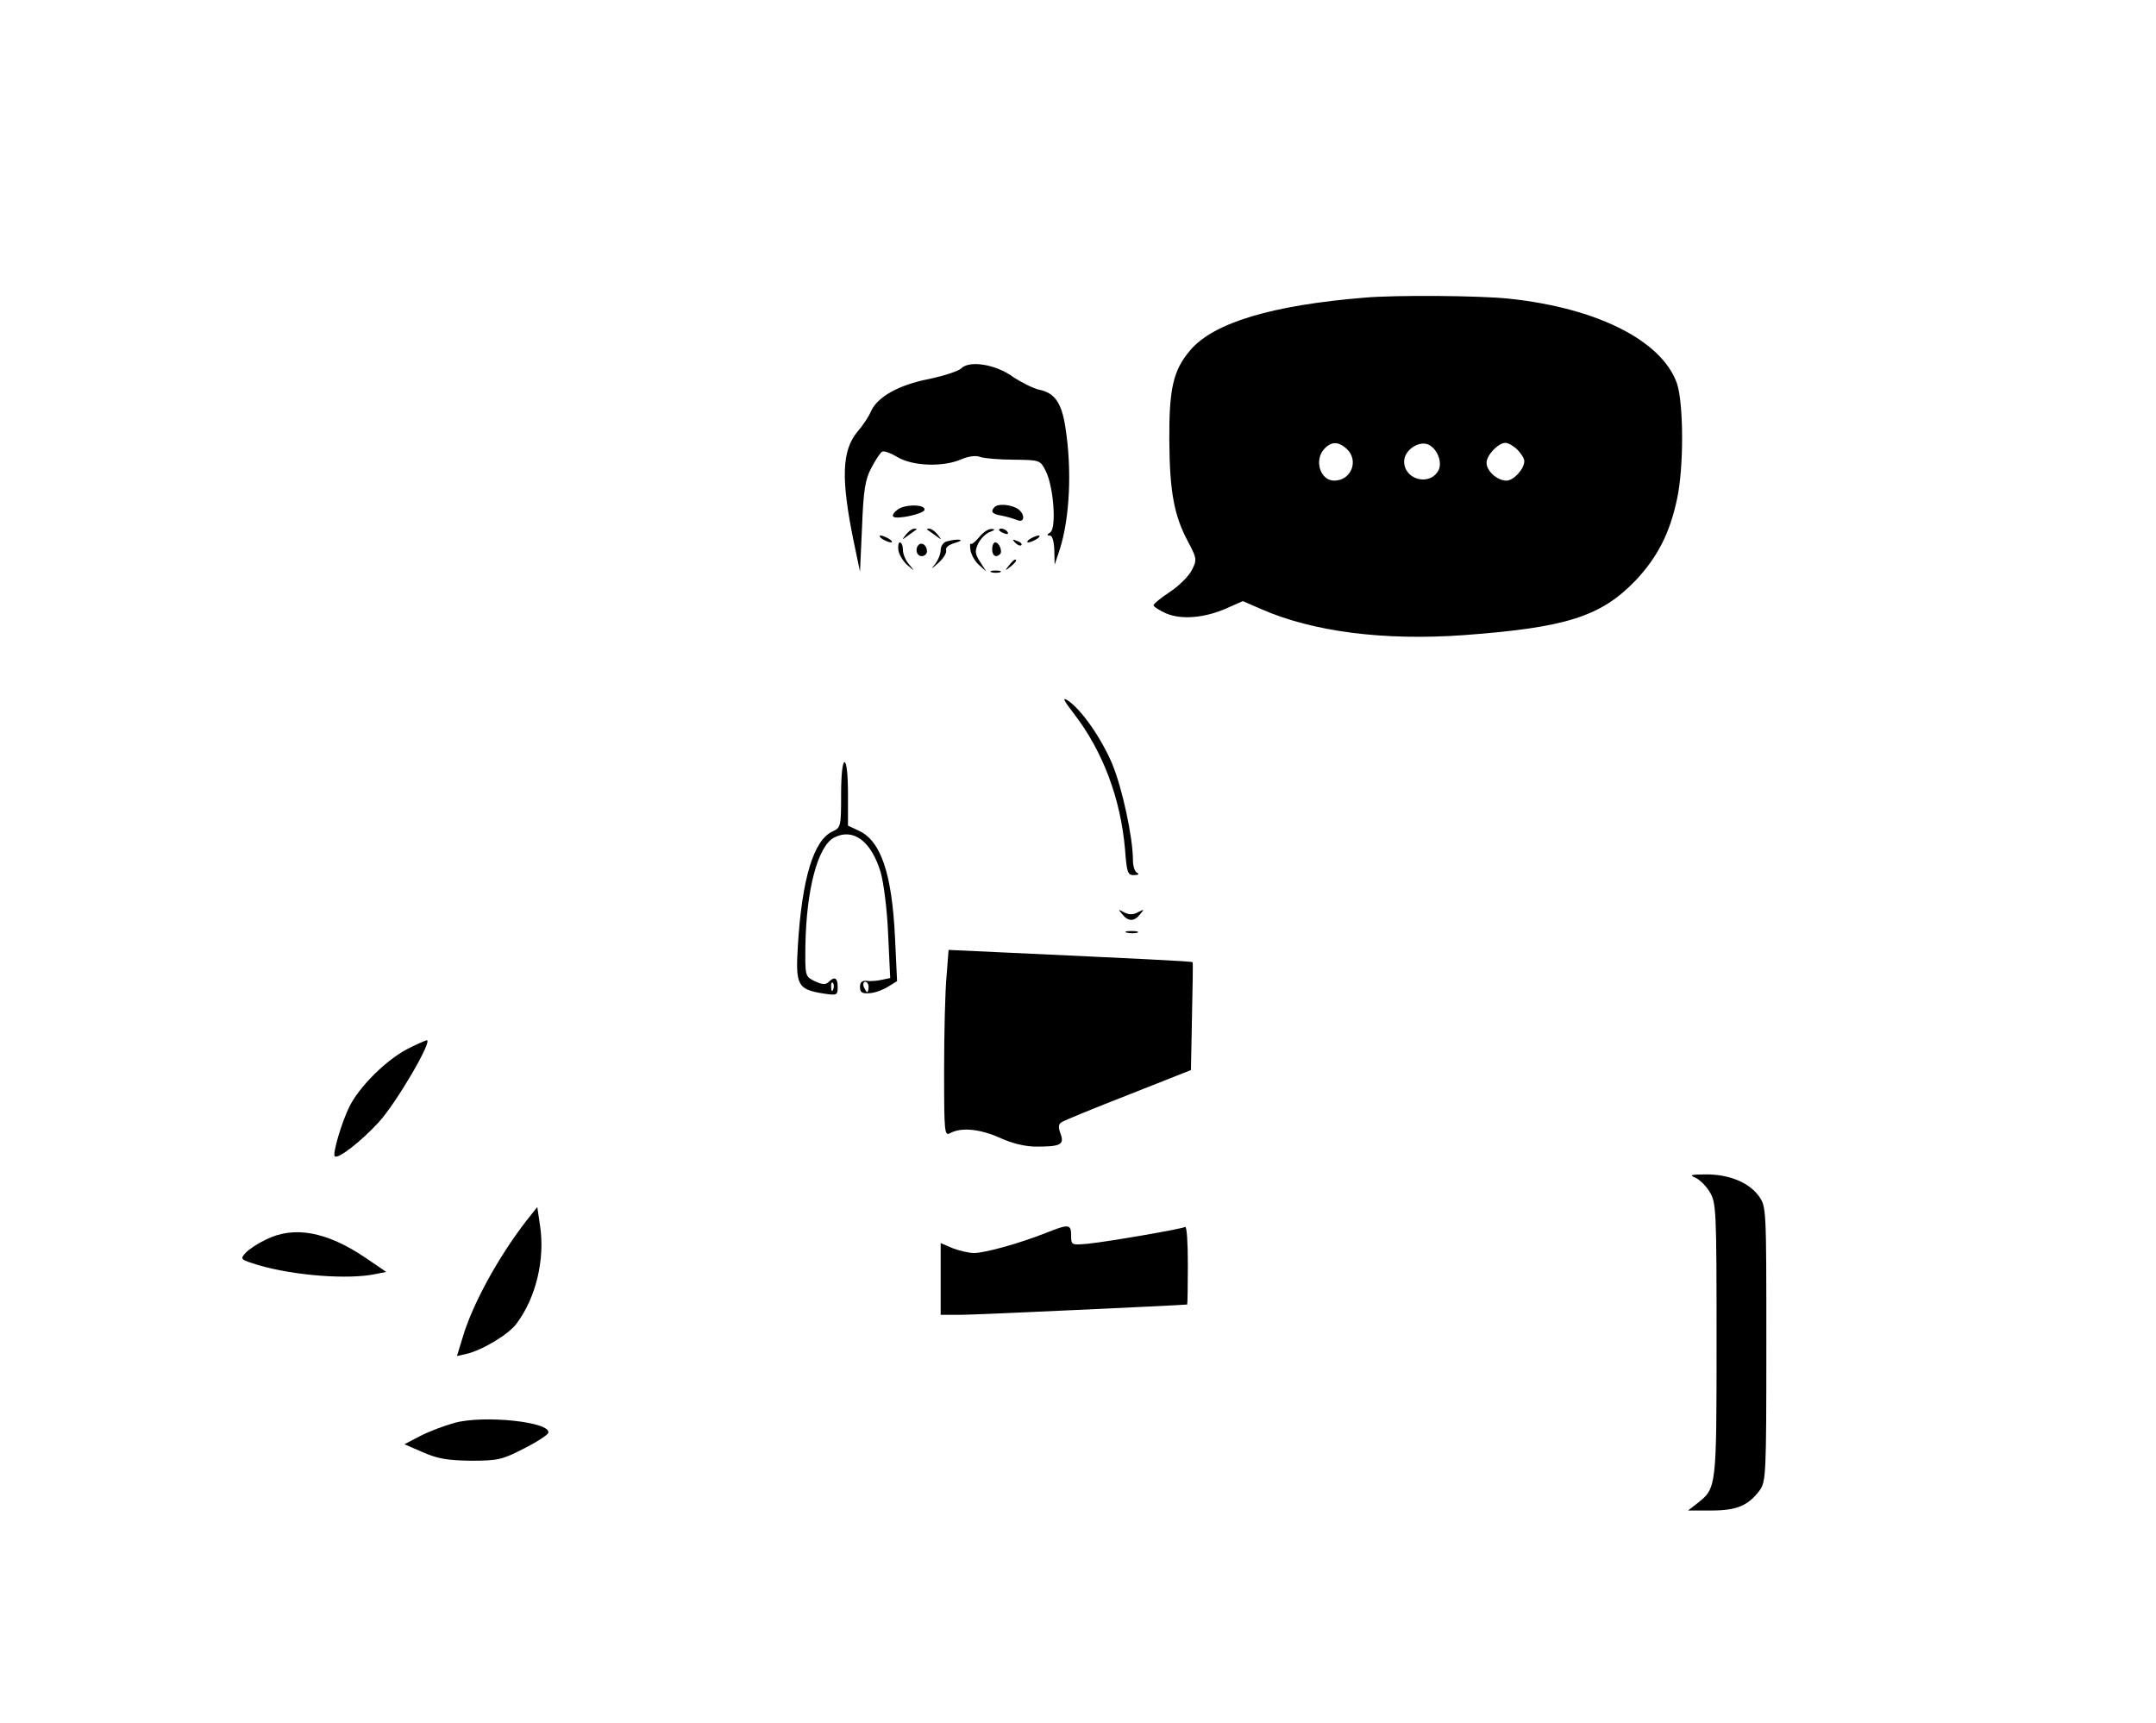 <?xml version="1.0" standalone="no"?>
<!DOCTYPE svg PUBLIC "-//W3C//DTD SVG 20010904//EN"
 "http://www.w3.org/TR/2001/REC-SVG-20010904/DTD/svg10.dtd">
<svg version="1.0" xmlns="http://www.w3.org/2000/svg"
 width="628pt" height="502pt" viewBox="0 0 628 502"
 preserveAspectRatio="xMidYMid meet">

<g transform="translate(0,502) scale(0.1,-0.1)"
fill="#000000" stroke="none">
<path d="M3975 4153 c-270 -22 -439 -73 -507 -152 -51 -59 -63 -113 -62 -266
1 -147 14 -217 54 -292 26 -49 27 -53 12 -83 -9 -18 -37 -46 -64 -64 -26 -17
-48 -35 -48 -39 0 -4 17 -15 37 -24 46 -19 113 -13 178 16 l45 20 53 -23 c150
-66 357 -93 592 -76 297 22 398 54 499 159 64 68 100 138 121 238 20 92 19
276 0 335 -43 125 -232 221 -490 248 -84 9 -329 11 -420 3z m-53 -440 c37 -33
15 -93 -36 -93 -40 0 -59 59 -29 92 20 22 41 23 65 1z m244 9 c23 -15 35 -51
24 -72 -25 -47 -100 -28 -100 26 0 35 49 65 76 46z m254 -12 c11 -11 20 -26
20 -33 0 -23 -31 -57 -52 -57 -27 0 -58 28 -58 52 0 22 34 58 55 58 8 0 24 -9
35 -20z"/>
<path d="M2800 3947 c-8 -8 -51 -22 -94 -31 -88 -17 -150 -52 -169 -94 -6 -15
-24 -42 -39 -59 -46 -55 -49 -137 -11 -322 l18 -86 6 130 c4 106 9 138 27 172
12 23 26 44 31 47 5 4 26 -4 46 -16 45 -26 132 -29 185 -6 21 9 43 12 55 7 11
-4 55 -8 97 -8 77 -1 78 -1 94 -33 23 -45 32 -167 13 -179 -10 -6 -10 -9 -1
-9 7 0 12 -16 13 -42 l1 -43 15 45 c29 91 36 232 16 357 -11 70 -31 99 -77
108 -17 4 -51 21 -75 37 -51 37 -127 49 -151 25z"/>
<path d="M2615 3536 c-11 -8 -17 -17 -13 -21 9 -9 89 8 91 20 3 16 -56 17 -78
1z"/>
<path d="M2897 3543 c-13 -13 -7 -21 21 -25 15 -3 35 -9 45 -13 24 -10 23 21
-2 35 -22 11 -54 13 -64 3z"/>
<path d="M2639 3463 c-13 -17 -13 -17 6 -3 11 8 22 16 24 17 2 2 0 3 -6 3 -6
0 -17 -8 -24 -17z"/>
<path d="M2701 3477 c2 -1 13 -9 24 -17 19 -14 19 -14 6 3 -7 9 -18 17 -24 17
-6 0 -8 -1 -6 -3z"/>
<path d="M2852 3455 c-11 -13 -22 -22 -24 -19 -3 2 -3 -6 -1 -20 3 -14 14 -33
26 -43 l20 -18 -18 28 c-15 23 -16 32 -6 53 6 13 21 29 33 34 17 6 18 9 6 9
-9 1 -25 -10 -36 -24z"/>
<path d="M2910 3476 c0 -2 7 -7 16 -10 8 -3 12 -2 9 4 -6 10 -25 14 -25 6z"/>
<path d="M2570 3450 c8 -5 20 -10 25 -10 6 0 3 5 -5 10 -8 5 -19 10 -25 10 -5
0 -3 -5 5 -10z"/>
<path d="M3000 3450 c-8 -5 -10 -10 -5 -10 6 0 17 5 25 10 8 5 11 10 5 10 -5
0 -17 -5 -25 -10z"/>
<path d="M2758 3443 c-10 -2 -18 -14 -18 -25 0 -12 -8 -31 -17 -42 -13 -15
-10 -14 10 4 15 13 25 30 23 37 -3 8 7 16 27 22 32 9 8 13 -25 4z"/>
<path d="M2957 3439 c7 -7 15 -10 18 -7 3 3 -2 9 -12 12 -14 6 -15 5 -6 -5z"/>
<path d="M2617 3416 c3 -14 15 -33 27 -43 21 -18 21 -18 4 3 -10 11 -18 30
-18 42 0 12 -4 22 -9 22 -4 0 -6 -11 -4 -24z"/>
<path d="M2676 3433 c-12 -12 -6 -33 9 -33 8 0 15 6 15 14 0 17 -14 28 -24 19z"/>
<path d="M2890 3420 c0 -19 11 -26 23 -14 8 8 -3 34 -14 34 -5 0 -9 -9 -9 -20z"/>
<path d="M2939 3373 c-13 -16 -12 -17 4 -4 16 13 21 21 13 21 -2 0 -10 -8 -17
-17z"/>
<path d="M2888 3353 c6 -2 18 -2 25 0 6 3 1 5 -13 5 -14 0 -19 -2 -12 -5z"/>
<path d="M3129 2940 c84 -110 135 -246 148 -394 5 -69 8 -76 27 -75 12 0 15 3
9 6 -7 2 -13 19 -13 38 0 65 -31 209 -60 279 -32 76 -90 159 -129 185 -18 12
-14 2 18 -39z"/>
<path d="M2450 2705 c0 -92 -1 -96 -25 -107 -55 -25 -89 -137 -101 -333 -7
-115 -1 -127 74 -139 40 -6 42 -5 42 19 0 27 -9 32 -27 14 -8 -8 -19 -7 -40 3
-28 14 -28 14 -27 105 3 163 36 287 83 313 56 29 108 -9 136 -100 9 -32 19
-108 22 -182 l6 -127 -24 -5 c-13 -3 -33 -5 -44 -3 -14 1 -20 -4 -20 -18 0
-16 6 -20 29 -18 15 1 39 10 53 19 l26 16 -6 127 c-9 187 -41 281 -105 311
l-32 15 0 93 c0 54 -4 92 -10 92 -6 0 -10 -38 -10 -95z m-23 -567 c-3 -8 -6
-5 -6 6 -1 11 2 17 5 13 3 -3 4 -12 1 -19z m103 7 c0 -8 -2 -15 -4 -15 -2 0
-6 7 -10 15 -3 8 -1 15 4 15 6 0 10 -7 10 -15z"/>
<path d="M3269 2357 c17 -22 35 -22 52 0 13 15 12 15 -6 6 -14 -8 -25 -8 -40
-1 -18 10 -19 10 -6 -5z"/>
<path d="M3283 2303 c9 -2 23 -2 30 0 6 3 -1 5 -18 5 -16 0 -22 -2 -12 -5z"/>
<path d="M2757 2175 c-4 -43 -7 -165 -7 -272 0 -188 1 -193 19 -183 33 17 87
11 145 -15 35 -16 73 -25 105 -25 71 0 82 6 70 38 -7 19 -6 27 3 33 7 5 95 41
195 80 l182 72 3 156 c2 86 3 157 2 158 0 3 -153 10 -560 29 l-151 7 -6 -78z"/>
<path d="M1186 1964 c-61 -32 -137 -107 -167 -165 -23 -45 -51 -140 -44 -147
9 -10 78 44 129 100 51 56 158 239 139 238 -4 -1 -30 -12 -57 -26z"/>
<path d="M4937 1590 c13 -5 32 -24 43 -42 19 -32 20 -50 20 -431 0 -432 0
-432 -56 -476 l-27 -21 68 0 c73 0 107 14 140 58 19 26 20 43 20 427 0 398 0
400 -22 431 -29 40 -88 64 -156 63 -41 0 -47 -2 -30 -9z"/>
<path d="M1534 1465 c-83 -107 -159 -246 -187 -343 l-16 -52 27 6 c47 11 124
57 147 89 56 75 83 186 68 285 l-8 54 -31 -39z"/>
<path d="M3045 1428 c-73 -29 -176 -58 -208 -58 -15 0 -43 7 -62 14 l-35 15 0
-105 0 -104 58 0 c40 0 623 27 660 30 1 0 2 52 2 116 0 63 -3 113 -8 110 -10
-6 -225 -43 -284 -49 -47 -4 -48 -4 -48 24 0 34 -7 34 -75 7z"/>
<path d="M774 1409 c-23 -11 -49 -28 -59 -39 -16 -18 -15 -19 37 -35 105 -31
264 -43 343 -26 l30 6 -60 41 c-114 77 -209 94 -291 53z"/>
<path d="M1323 875 c-29 -8 -74 -25 -99 -38 l-46 -24 53 -23 c43 -19 72 -24
140 -25 79 0 92 3 154 35 38 19 70 40 72 46 10 32 -189 53 -274 29z"/>
</g>
</svg>
